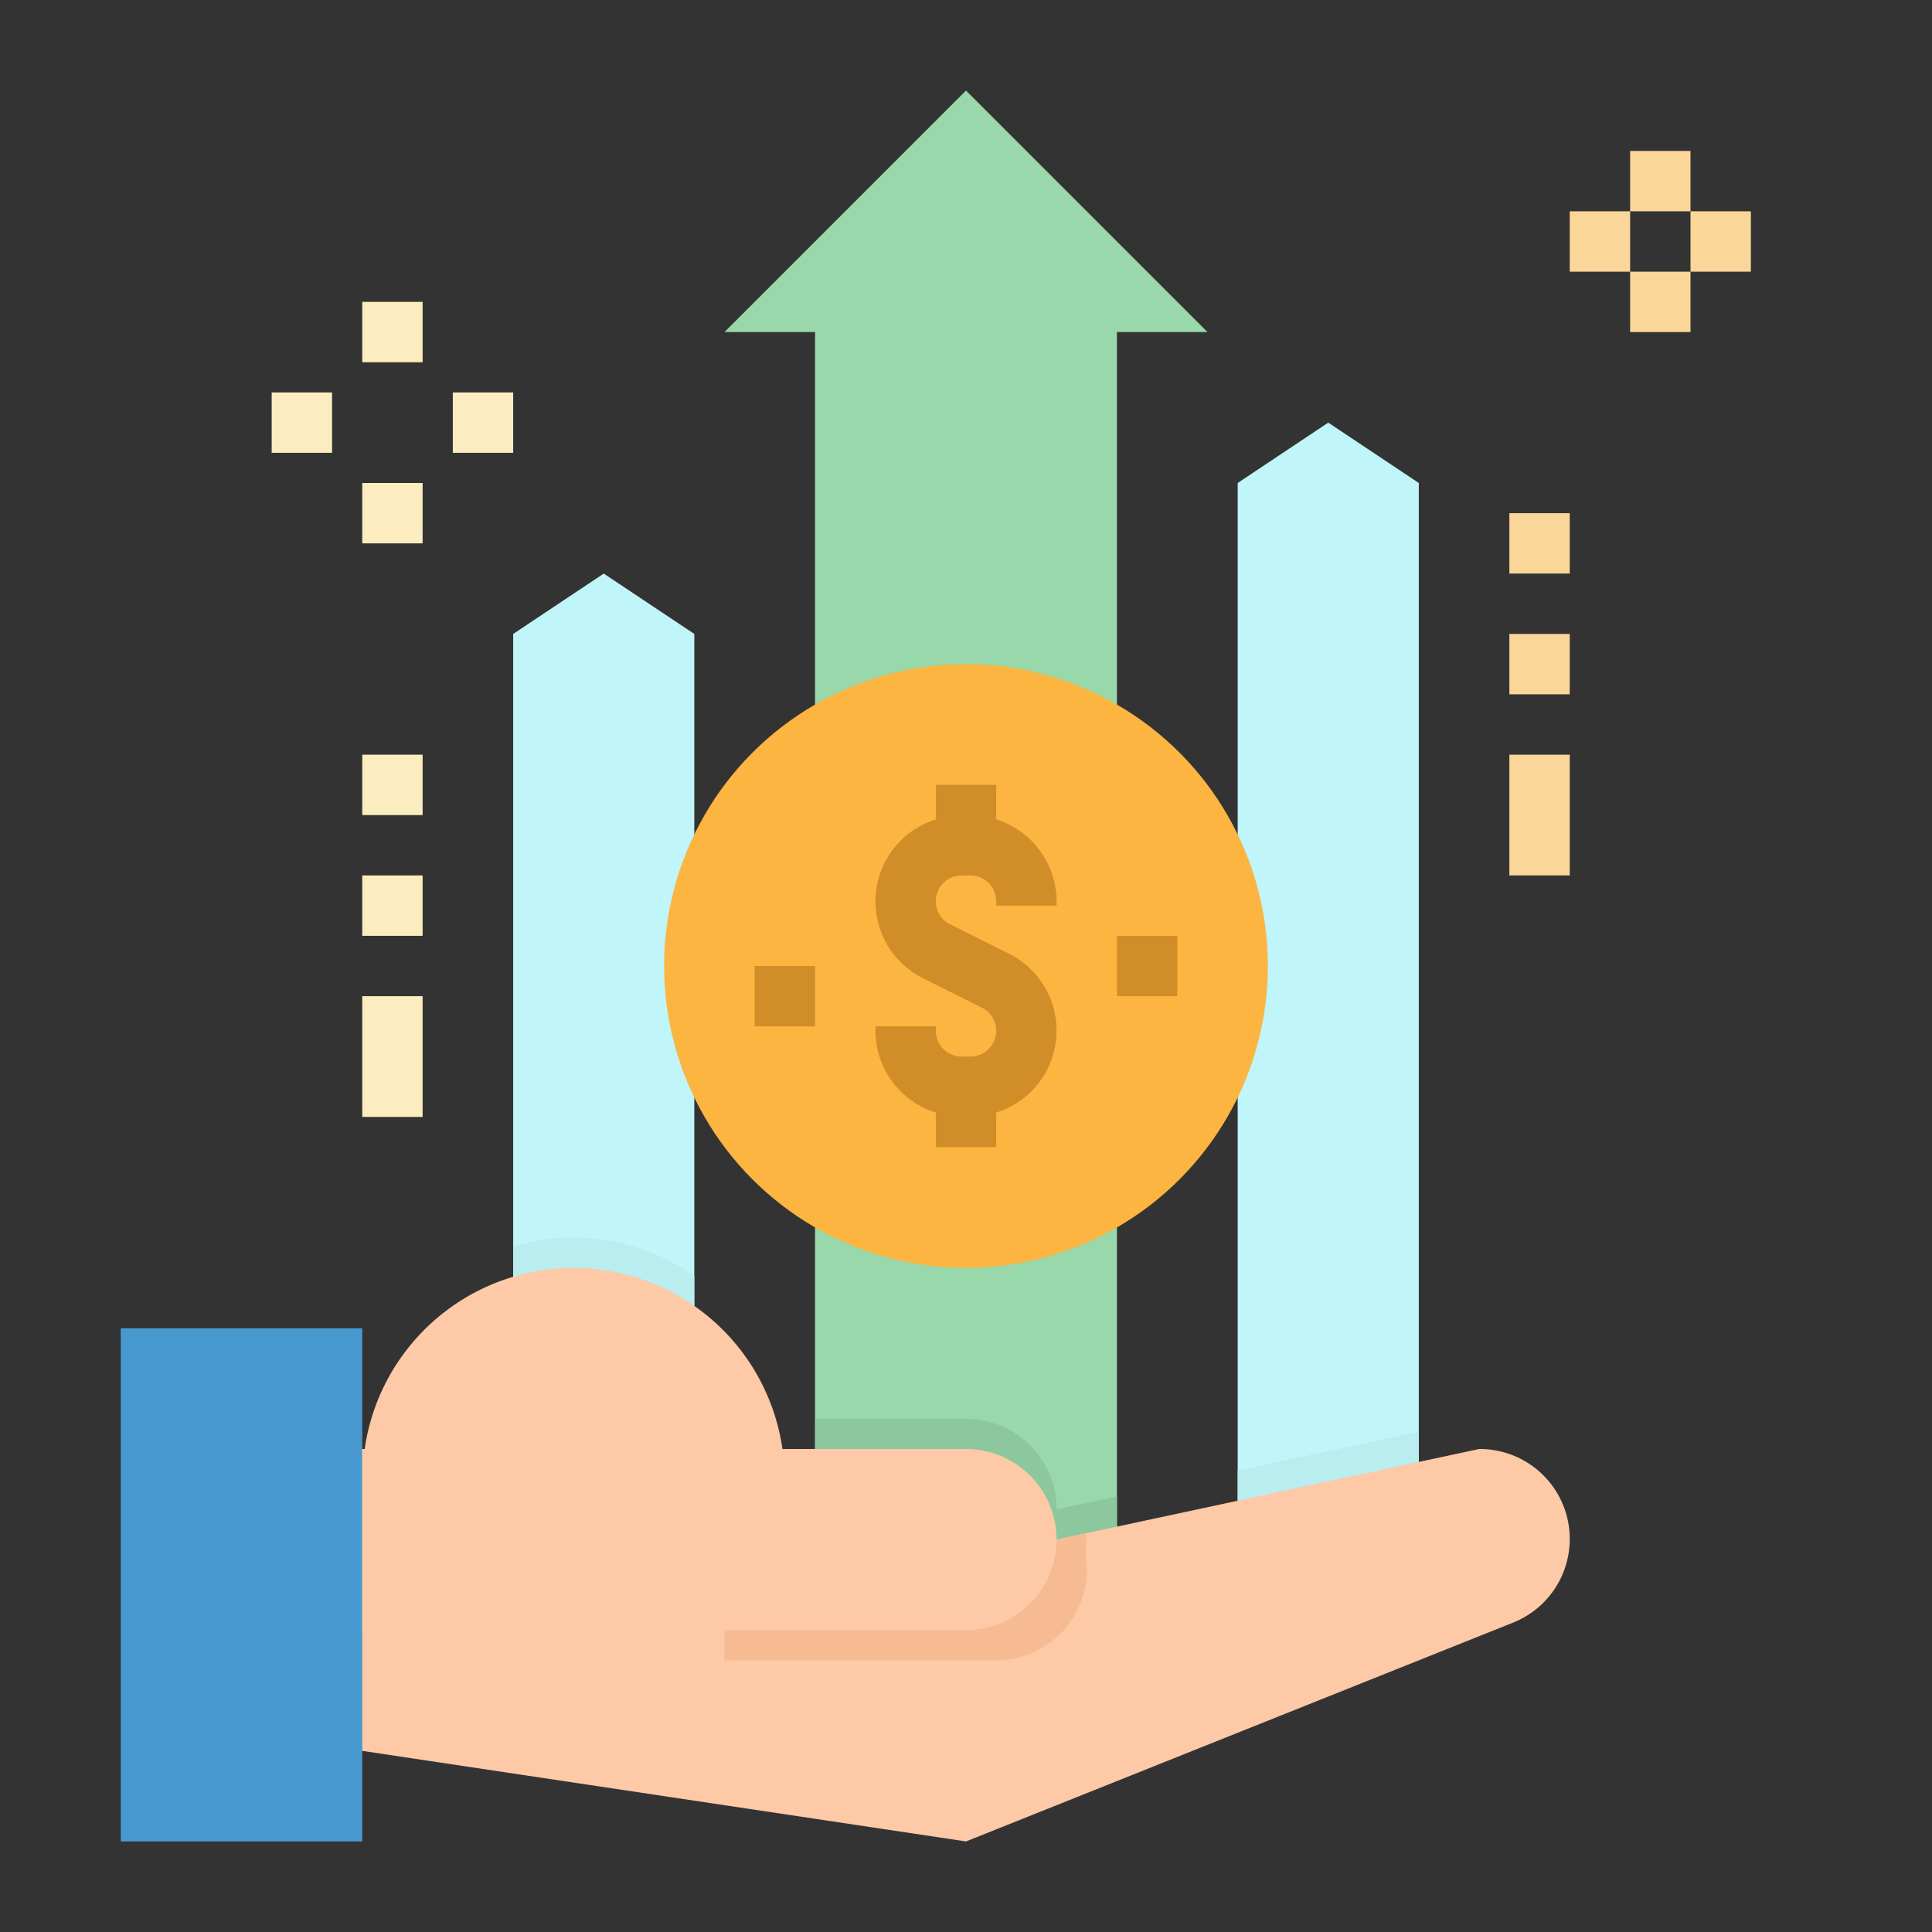 <?xml version="1.0" encoding="UTF-8" standalone="no"?> <svg xmlns="http://www.w3.org/2000/svg" viewBox="0 0 64 64"><rect x="0" y="0" width="64" height="64" fill="#333333" stroke="none"/><g id="flat"><polygon points="32 3 24 11 27 11 27 51 37 51 37 11 40 11 32 3" style="fill:#99d8aa"/><path d="M37,49.571,35,50a3,3,0,0,0-3-3H27v4H37Z" style="fill:#8dc79d"/><polygon points="47 50 41 50 41 16 44 14 47 16 47 50" style="fill:#c0f5f9"/><polygon points="47 47.429 41 48.714 41 50 47 50 47 47.429" style="fill:#b9edf0"/><polygon points="23 48 17 48 17 21 20 19 23 21 23 48" style="fill:#c0f5f9"/><circle cx="32" cy="32" r="10" style="fill:#fbb540"/><path d="M33,27.145V26H31v1.145a2.844,2.844,0,0,0-.422,5.262l1.949.974A.854.854,0,0,1,32.146,35h-.292A.855.855,0,0,1,31,34.146V34H29v.146a2.849,2.849,0,0,0,2,2.709V38h2V36.855a2.844,2.844,0,0,0,.422-5.262l-1.949-.974A.854.854,0,0,1,31.854,29h.292a.855.855,0,0,1,.854.854V30h2v-.146A2.849,2.849,0,0,0,33,27.145Z" style="fill:#d18d28"/><rect x="37" y="31" width="2" height="2" style="fill:#d18d28"/><rect x="25" y="32" width="2" height="2" style="fill:#d18d28"/><path d="M12,48H31l4,3,14-3h.019A2.981,2.981,0,0,1,52,50.981h0a2.982,2.982,0,0,1-1.874,2.769L32,61,12,58H10V48Z" style="fill:#fdc9a6"/><path d="M24,55h9a3,3,0,0,0,2.971-3.422l.015-.789L35,51l-2-1.5L30,49H24Z" style="fill:#f6bb92"/><rect x="50" y="17" width="2" height="2" style="fill:#fbd699"/><rect x="50" y="21" width="2" height="2" style="fill:#fbd699"/><rect x="50" y="25" width="2" height="4" style="fill:#fbd699"/><rect x="12" y="25" width="2" height="2" style="fill:#fbedbf"/><rect x="12" y="29" width="2" height="2" style="fill:#fbedbf"/><rect x="12" y="33" width="2" height="4" style="fill:#fbedbf"/><rect x="12" y="10" width="2" height="2" style="fill:#fbedbf"/><rect x="9" y="13" width="2" height="2" style="fill:#fbedbf"/><rect x="15" y="13" width="2" height="2" style="fill:#fbedbf"/><rect x="12" y="16" width="2" height="2" style="fill:#fbedbf"/><rect x="54" y="5" width="2" height="2" style="fill:#fbd699"/><rect x="52" y="7" width="2" height="2" style="fill:#fbd699"/><rect x="56" y="7" width="2" height="2" style="fill:#fbd699"/><rect x="54" y="9" width="2" height="2" style="fill:#fbd699"/><path d="M23,42.264a6.957,6.957,0,0,0-6-.97V48h6Z" style="fill:#b9edf0"/><rect x="4" y="44" width="8" height="17" style="fill:#4799cf"/><path d="M32,48H25.92a6.991,6.991,0,0,0-13.84,0H12v6H32a3,3,0,0,0,0-6Z" style="fill:#fdc9a6"/></g></svg>